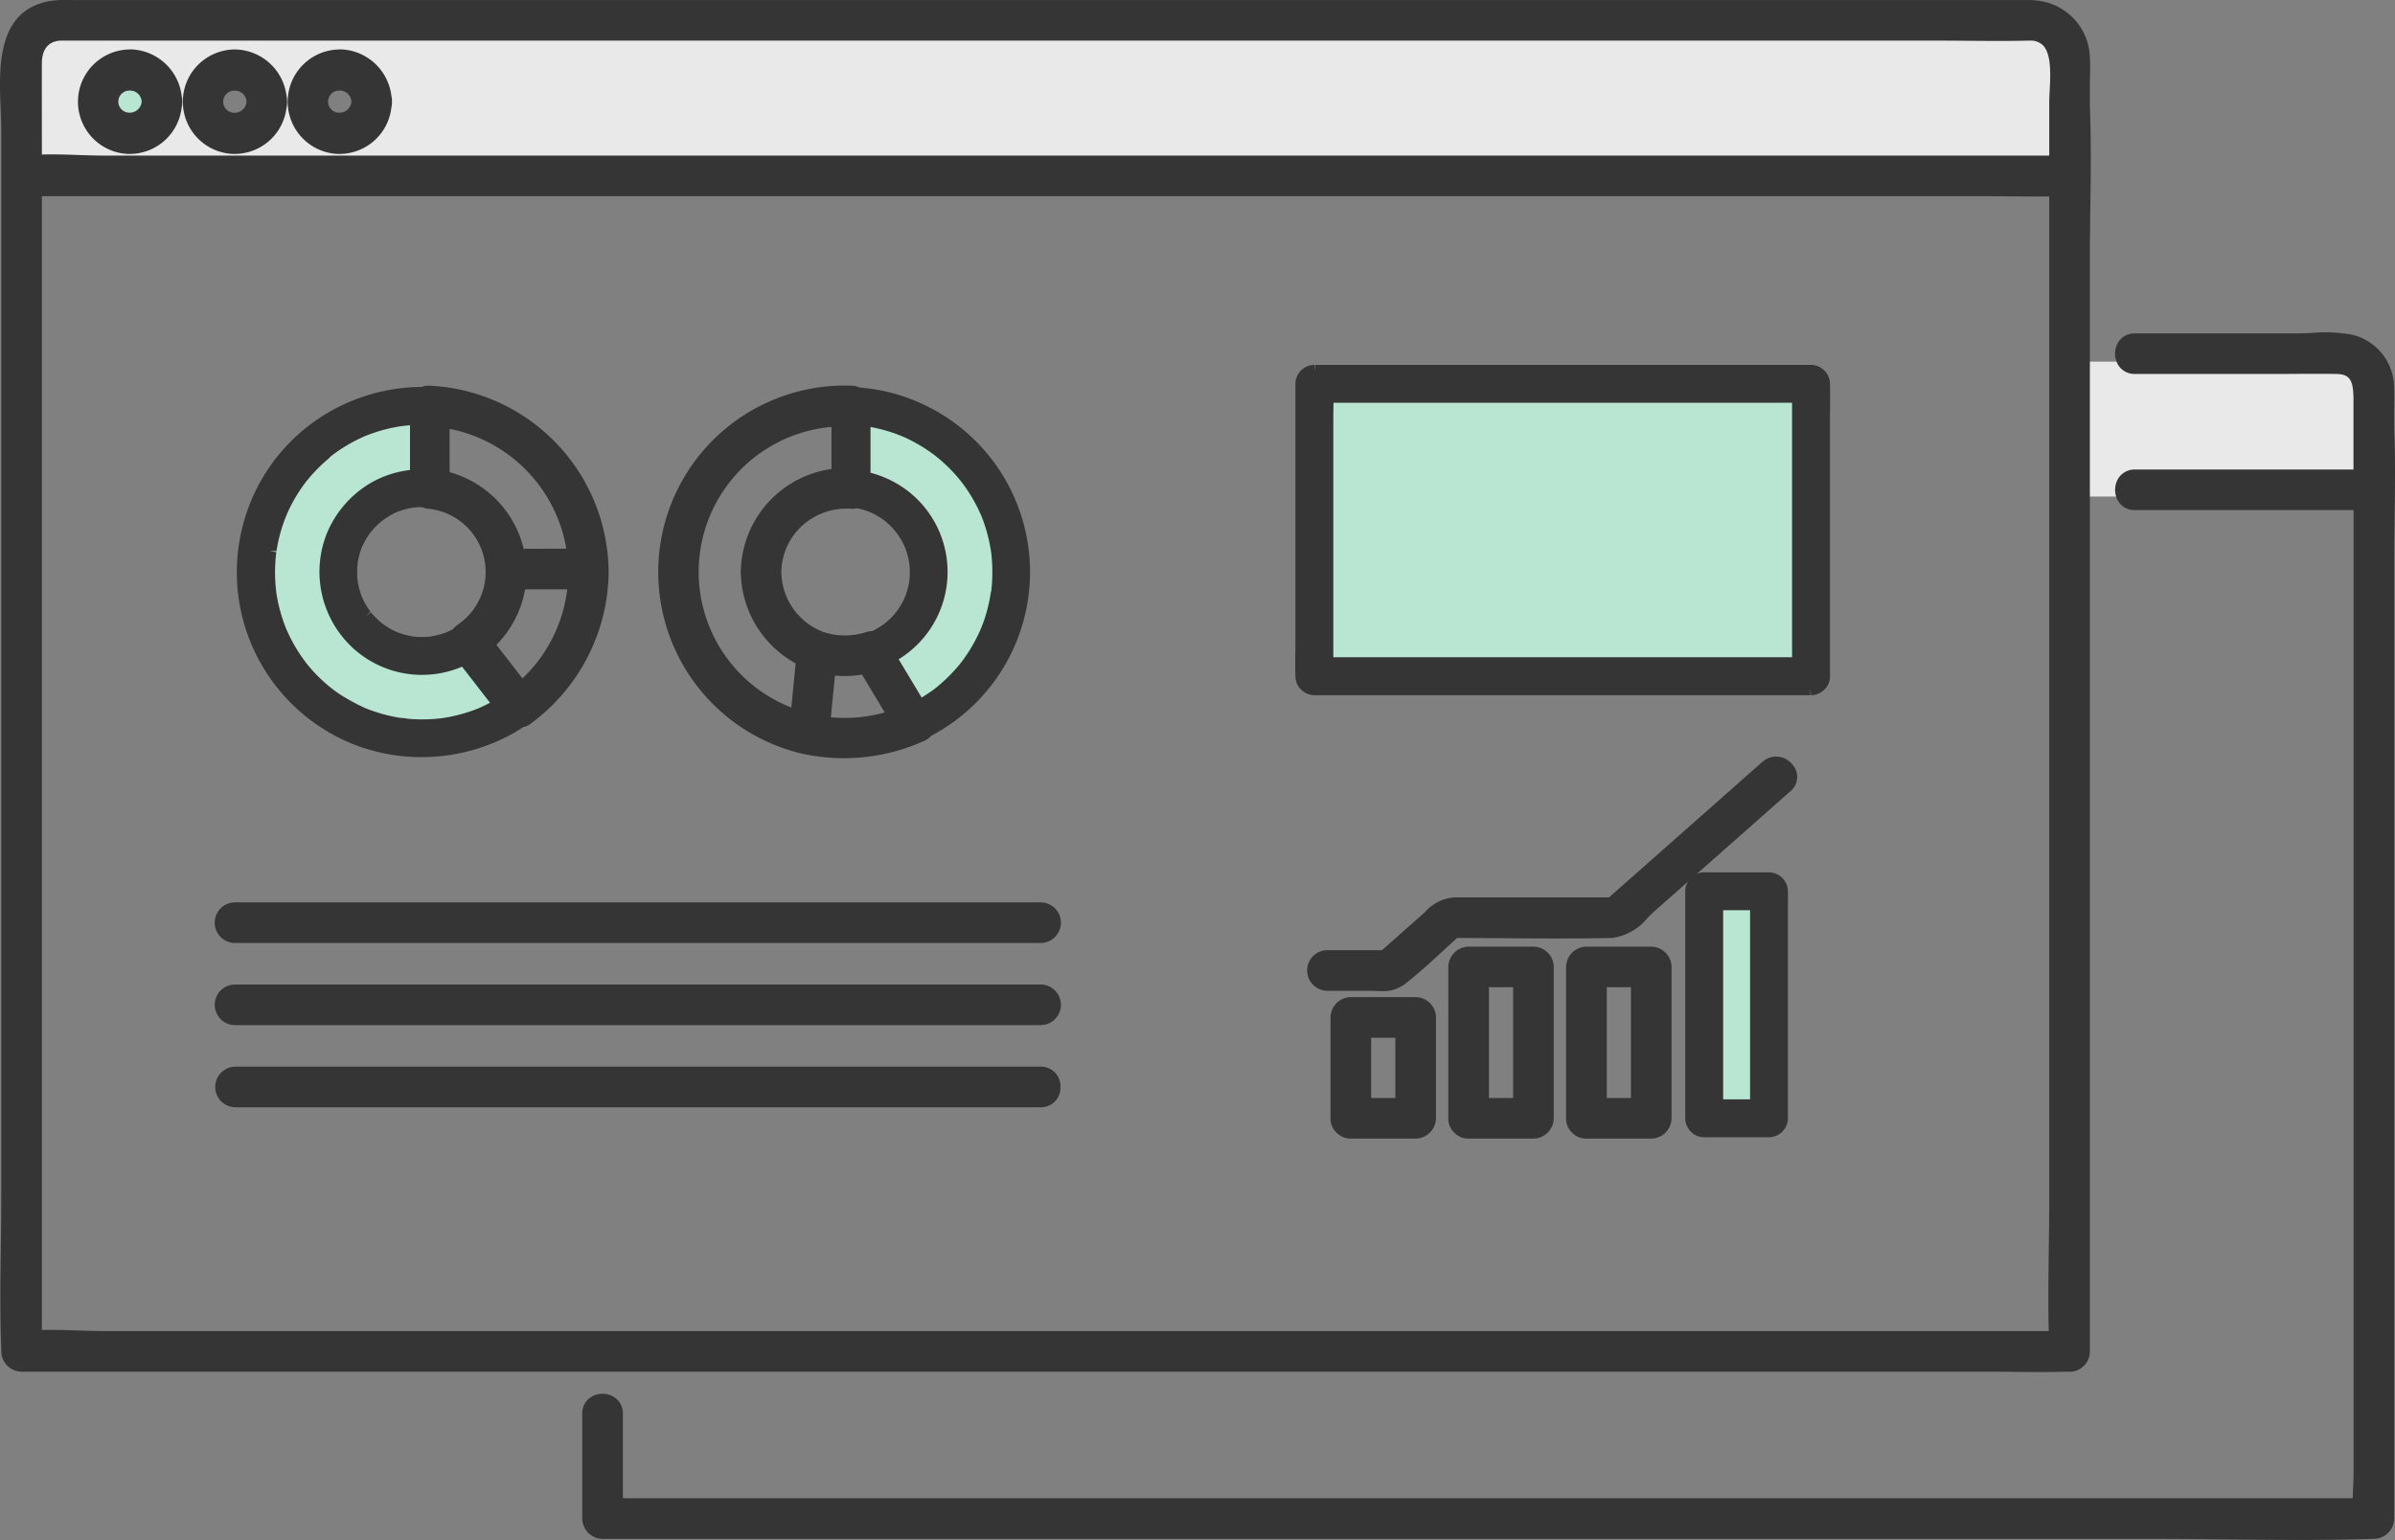 <svg id="グループ_622" data-name="グループ 622" xmlns="http://www.w3.org/2000/svg" xmlns:xlink="http://www.w3.org/1999/xlink" width="174.912" height="112.502" viewBox="0 0 174.912 112.502">
  <rect x="0" y="0" width="174.912" height="112.502" fill="#808080" stroke="none"/>
  <defs>
    <clipPath id="clip-path">
      <rect id="長方形_87" data-name="長方形 87" width="174.912" height="112.502" fill="none"/>
    </clipPath>
  </defs>
  <g id="グループ_622-2" data-name="グループ 622" clip-path="url(#clip-path)">
    <path id="パス_919" data-name="パス 919" d="M328.128,54.176c-1.57-.027-3.144,0-4.715,0H313.387a.9.9,0,0,1-.793-.41H309.6v9.855h2.939a.993.993,0,0,1,.844-1.482h16.456V57.23c0-1.387.163-3.022-1.715-3.053" transform="translate(-157.468 -27.346)" fill="#e9e9e9"/>
    <path id="パス_920" data-name="パス 920" d="M66.868,94.879h0" transform="translate(-34.01 -48.252)" fill="#fff"/>
    <path id="パス_921" data-name="パス 921" d="M52.167,83.54c0-.008,0-.015,0-.026v-.005a.17.17,0,0,1,0,.031" transform="translate(-26.533 -42.474)" fill="#fff"/>
    <path id="パス_922" data-name="パス 922" d="M52.153,86.441v.009c-.007-.053-.027-.158,0-.009" transform="translate(-26.519 -43.926)" fill="#fff"/>
    <path id="パス_923" data-name="パス 923" d="M52.159,83.573c-.006.039-.008.056-.007.057,0-.014,0-.036.007-.057" transform="translate(-26.525 -42.506)" fill="#fff"/>
    <path id="パス_924" data-name="パス 924" d="M61.378,74.462l.006,0-.019,0h.013" transform="translate(-31.211 -37.871)" fill="#fff"/>
    <path id="パス_925" data-name="パス 925" d="M61.222,74.477l.065-.01h-.016c-.065.006-.067.009-.05.008" transform="translate(-31.134 -37.875)" fill="#fff"/>
    <path id="パス_926" data-name="パス 926" d="M151,5.043c-.093,0-.187,0-.281,0-2.124.052-4.256,0-6.381,0H7.529c-.159,0-.321-.008-.481,0A1.913,1.913,0,0,0,5.219,7.2c-.015,2.389,0,4.779,0,7.168,1.68-.092,3.433.058,5.094.058H152.8V10.05c0-1.613.611-4.892-1.8-5.007M15.434,10.325a3.325,3.325,0,1,1,0-.655,1.028,1.028,0,0,1,.032.326,1.028,1.028,0,0,1-.033.329m7.659,0a3.327,3.327,0,1,1,0-.655,1.028,1.028,0,0,1,.032.326,1.029,1.029,0,0,1-.032.329m7.659,0a3.325,3.325,0,1,1,0-.655,1.014,1.014,0,0,1,.031.326,1.015,1.015,0,0,1-.032.329" transform="translate(-2.651 -2.563)" fill="#e9e9e9"/>
    <path id="パス_927" data-name="パス 927" d="M16.572,13.781a1.346,1.346,0,0,0,2.69,0,1.346,1.346,0,0,0-2.69,0" transform="translate(-8.429 -6.348)" fill="#b9e6d3"/>
    <path id="パス_928" data-name="パス 928" d="M255.1,135.47v13.651h2.948v-14.8H255.1Z" transform="translate(-129.749 -68.318)" fill="#b9e6d3"/>
    <path id="パス_929" data-name="パス 929" d="M228.078,58.88h-30.9c0,.581-.018,1.165-.018,1.743v17.83c.2,0,.391,0,.586,0h33.891c0-.581.011-1.163.011-1.743V58.885c-.2,0-.391,0-.586,0Z" transform="translate(-100.276 -29.947)" fill="#b9e6d3"/>
    <path id="パス_930" data-name="パス 930" d="M128.642,62.341l-.046-.006.046.006" transform="translate(-65.406 -31.704)" fill="#00c8e7"/>
    <path id="パス_931" data-name="パス 931" d="M139.486,103.245h0" transform="translate(-70.939 -52.512)" fill="#00c8e7"/>
    <path id="パス_932" data-name="パス 932" d="M138.167,71.923c-.005-.03-.012-.066-.015-.093-.015-.09-.029-.179-.045-.269a12.147,12.147,0,0,0-.51-1.913c-.052-.146-.107-.29-.164-.434l-.039-.1c-.021-.049-.042-.1-.064-.147q-.176-.391-.378-.768A12.144,12.144,0,0,0,136,66.71c-.048-.064-.15-.194-.038-.054l-.122-.153q-.133-.165-.272-.325-.287-.332-.6-.644t-.62-.578q-.172-.15-.349-.293l-.123-.1L133.8,64.5a12.032,12.032,0,0,0-1.462-.932q-.391-.212-.8-.394l-.141-.061-.134-.055c-.134-.053-.269-.1-.4-.152a12.021,12.021,0,0,0-1.712-.472c-.155-.031-.312-.059-.468-.084l-.189-.028-.048,0-.038,0v4.307a7.2,7.2,0,0,1,3.04,1.429,7,7,0,0,1-1.17,11.634q1.093,1.823,2.187,3.645c.174-.1.347-.195.517-.3.208-.13.413-.266.613-.409.1-.069.193-.14.288-.212l.063-.049.109-.088a12.263,12.263,0,0,0,1.82-1.835c.021-.027.094-.122.086-.11l.031-.042c.063-.085.124-.17.185-.256q.172-.244.333-.5a12.275,12.275,0,0,0,.654-1.168c.052-.106.1-.213.151-.32l.057-.129s.043-.1.053-.124l.022-.056.052-.133q.051-.133.1-.267a12.028,12.028,0,0,0,.386-1.309q.078-.336.138-.676c.019-.108.035-.217.052-.325l0-.016c.006-.055.008-.07.007-.065l.006-.046a12.572,12.572,0,0,0,.081-1.413c0-.36-.016-.72-.047-1.079-.015-.162-.029-.325-.053-.486" transform="translate(-65.308 -31.694)" fill="#b9e6d3"/>
    <path id="パス_933" data-name="パス 933" d="M148.291,88.021c0,.019,0,.038-.007.057,0-.024.006-.051.007-.057" transform="translate(-75.419 -44.769)" fill="#00c8e7"/>
    <path id="パス_934" data-name="パス 934" d="M148.274,88.18c0-.014,0-.028.005-.042v.007c0,.011,0,.021,0,.035" transform="translate(-75.414 -44.828)" fill="#00c8e7"/>
    <path id="パス_935" data-name="パス 935" d="M148.282,88.085v-.007c0-.019,0-.038.007-.057s0,.01-.008.065" transform="translate(-75.418 -44.767)" fill="#353535"/>
    <path id="パス_936" data-name="パス 936" d="M40.016,88.071v0" transform="translate(-20.353 -44.794)" fill="#00c8e7"/>
    <path id="パス_937" data-name="パス 937" d="M71.653,106.14h0" transform="translate(-36.444 -53.973)" fill="#00c8e7"/>
    <path id="パス_938" data-name="パス 938" d="M51.088,80.436a7.134,7.134,0,0,1-4.606-1.728,7.039,7.039,0,0,1-1.909-7.9,7.19,7.19,0,0,1,2.768-3.332A6.962,6.962,0,0,1,50.695,66.4V62.17c-.1,0-.2,0-.3.009q-.276.015-.55.044c-.091.009-.182.02-.272.031l-.041,0-.059.01q-.534.082-1.06.211t-1.024.3c-.167.057-.333.118-.5.183-.077.03-.154.059-.229.093l-.1.048a12.112,12.112,0,0,0-1.827,1.022q-.229.156-.451.321c-.046.034-.123.1-.112.086l-.143.115q-.4.329-.775.693t-.713.756c-.121.14-.233.285-.352.426v0l-.037.049c-.053.069-.1.14-.154.21a12.192,12.192,0,0,0-1.069,1.8q-.064.133-.125.268l-.054.12-.007.017c-.01.023-.026.059-.031.073l-.049.123q-.043.108-.083.216-.186.5-.328,1.013T40,71.46q-.031.167-.057.335c0,.029-.008.058-.013.087-.019.164-.038.327-.052.491a12.318,12.318,0,0,0,.016,2.253q.014.137.03.274a.212.212,0,0,1,.012.088V75q.041.268.093.534.1.527.254,1.044t.342,1.006c.034.088.068.177.106.264.017.035.035.077.046.1q.1.225.212.445a12.14,12.14,0,0,0,1.092,1.78c.03.041.226.286.077.1.055.067.108.136.163.2q.155.189.316.371.346.388.723.747c.252.239.515.464.785.683l.042.034.06.045c.069.052.14.1.21.154q.2.143.4.277a16.124,16.124,0,0,0,1.842,1h0l.119.049c.082.033.164.064.247.1q.233.087.469.165.509.167,1.03.287.279.064.562.116.133.024.267.046l.1.016a.028.028,0,0,1,.013,0,4.778,4.778,0,0,1,.53.062c.184.015.368.027.552.034a12.211,12.211,0,0,0,1.265-.015c.228-.014.454-.036.68-.062l.034,0,.148-.022c.111-.017.222-.036.332-.056a12.068,12.068,0,0,0,1.3-.314q.316-.1.626-.208c.1-.037.205-.076.308-.116l.152-.061.018-.008a13.834,13.834,0,0,0,1.323-.682l-2.624-3.389a7.15,7.15,0,0,1-3.069.714" transform="translate(-20.26 -31.62)" fill="#b9e6d3"/>
    <path id="パス_939" data-name="パス 939" d="M59.509,107.743h0" transform="translate(-30.267 -54.799)" fill="#00c8e7"/>
    <path id="パス_940" data-name="パス 940" d="M40.022,88.111a.334.334,0,0,0,.009.056c0-.022-.008-.07-.012-.084l0,.028" transform="translate(-20.354 -44.8)" fill="#00c8e7"/>
    <path id="パス_941" data-name="パス 941" d="M59.517,107.739l.03,0c.119.018.022-.008-.019-.008l-.012,0" transform="translate(-30.271 -54.796)" fill="#00c8e7"/>
    <path id="パス_942" data-name="パス 942" d="M52.153,83.6a.31.31,0,0,0,.011-.083l0,.026c0,.02-.005.043-.007.057" transform="translate(-26.526 -42.48)" fill="#353535"/>
    <path id="パス_943" data-name="パス 943" d="M61.232,74.476a.319.319,0,0,0,.078-.011H61.3l-.065.01" transform="translate(-31.143 -37.874)" fill="#353535"/>
    <path id="パス_944" data-name="パス 944" d="M59.516,107.739l.012,0a.026.026,0,0,0-.013,0h0" transform="translate(-30.27 -54.796)" fill="#353535"/>
    <path id="パス_945" data-name="パス 945" d="M40.018,88.079c0,.014.009.062.012.084a.221.221,0,0,0-.012-.088v0" transform="translate(-20.354 -44.796)" fill="#353535"/>
    <path id="パス_946" data-name="パス 946" d="M218.862,56.474V55.452c0-.223,0-.445.006-.668.006-.451.013-.918-.007-1.38a4,4,0,0,0-3.022-3.805,11.012,11.012,0,0,0-3.011-.138c-.377.016-.747.033-1.1.033h-11.8a1.388,1.388,0,0,0-1.26.727,1.614,1.614,0,0,0,.053,1.6v0a1.4,1.4,0,0,0,1.205.636h10.026c.525,0,1.049,0,1.574-.006,1.027-.006,2.092-.012,3.133.006,1.14.02,1.248.665,1.234,2.248l0,4.732H199.932a1.4,1.4,0,0,0-1.221.659,1.607,1.607,0,0,0-.064,1.532v0a1.382,1.382,0,0,0,1.283.772H215.9v70.409c0,.317-.017.65-.034.99-.013.26-.027.525-.033.792H89.962c-.15,0-.3-.005-.459-.011v-6.172a1.39,1.39,0,0,0-.723-1.258,1.6,1.6,0,0,0-1.561.022,1.4,1.4,0,0,0-.683,1.236v7.667a1.5,1.5,0,0,0,1.484,1.483H201.539c1.73,0,3.464.019,5.2.039,1.716.019,3.462.039,5.214.039s3.5-.02,5.234-.078h.194a1.5,1.5,0,0,0,1.483-1.483V66.151c0-1.065.016-2.134.031-3.2.03-2.122.063-4.317-.032-6.473m-.491-.111Z" transform="translate(-44.013 -25.137)" fill="#353535"/>
    <path id="パス_947" data-name="パス 947" d="M147,100.22c.641.005,1.292.012,1.947.012s1.31-.006,1.961-.024c.05,0,.1,0,.148,0h.089a1.366,1.366,0,0,0,1.021-.409,1.413,1.413,0,0,0,.462-1.073V18.85c0-1.221.017-2.446.033-3.672.033-2.428.067-4.939-.033-7.4v-1.4c0-.238,0-.478.009-.718.011-.554.022-1.128-.023-1.7A4.3,4.3,0,0,0,148.626.029a1.641,1.641,0,0,0-.272-.024H5.43L5.086,0A7.724,7.724,0,0,0,3.616.08C-.256.777-.079,4.959.051,8.013c.022.513.042,1,.042,1.436V87.518c0,1.221-.017,2.445-.033,3.672-.033,2.428-.067,4.938.033,7.4v.134a1.5,1.5,0,0,0,1.483,1.483H145.059c.646,0,1.292.006,1.939.012m2.694-93.614c-.016.322-.031.622-.031.88v3.882h-142c-.625,0-1.263-.022-1.906-.043s-1.323-.045-1.99-.045q-.355,0-.707.01l0-1.094c0-1.853-.007-3.707,0-5.56,0-.728.244-1.609,1.364-1.667.1-.005.192,0,.287,0l136.982,0c.707,0,1.414.006,2.122.012,1.4.01,2.847.023,4.271-.012.057,0,.113,0,.171,0h.074a1.222,1.222,0,0,1,.9.371c.6.66.521,2.165.465,3.265M7.661,97.242c-.626,0-1.265-.022-1.908-.043-.886-.029-1.8-.059-2.693-.035V14.335h142c.629,0,1.259.005,1.889.01.889.007,1.8.016,2.712.007V87.518c0,1.212-.016,2.427-.032,3.644-.026,1.994-.053,4.05-.007,6.079H7.661Z" transform="translate(0 0)" fill="#353535"/>
    <path id="パス_948" data-name="パス 948" d="M15.355,7.352a3.818,3.818,0,0,0-.149,7.632c.057,0,.114,0,.171,0a3.82,3.82,0,0,0,3.756-3.39,1.54,1.54,0,0,0,.042-.427,1.494,1.494,0,0,0-.041-.423,3.857,3.857,0,0,0-3.779-3.4m-.066,4.627a.808.808,0,0,1,0-1.615h.024a.849.849,0,0,1,.9.807.871.871,0,0,1-.919.807" transform="translate(-5.867 -3.739)" fill="#353535"/>
    <path id="パス_949" data-name="パス 949" d="M30.942,7.352a3.818,3.818,0,0,0-.149,7.632c.057,0,.114,0,.171,0A3.82,3.82,0,0,0,34.72,11.6a1.54,1.54,0,0,0,.042-.427,1.494,1.494,0,0,0-.041-.423,3.857,3.857,0,0,0-3.779-3.4m-.066,4.627a.808.808,0,0,1,0-1.615H30.9a.85.85,0,0,1,.9.807.871.871,0,0,1-.919.807" transform="translate(-13.795 -3.739)" fill="#353535"/>
    <path id="パス_950" data-name="パス 950" d="M46.528,7.352a3.818,3.818,0,0,0-.149,7.632c.057,0,.114,0,.171,0a3.82,3.82,0,0,0,3.756-3.39,1.54,1.54,0,0,0,.042-.427,1.494,1.494,0,0,0-.041-.423,3.857,3.857,0,0,0-3.779-3.4m-.066,4.627a.808.808,0,0,1,0-1.615h.024a.85.85,0,0,1,.9.807.866.866,0,0,1-.919.807" transform="translate(-21.722 -3.739)" fill="#353535"/>
    <path id="パス_951" data-name="パス 951" d="M238.979,140.738h-4.734a1.5,1.5,0,0,0-1.483,1.483v11.055a1.368,1.368,0,0,0,.409,1.022,1.414,1.414,0,0,0,1.073.461h4.734a1.5,1.5,0,0,0,1.484-1.483V142.221a1.5,1.5,0,0,0-1.484-1.483M237.5,151.794h-1.768V143.7H237.5Z" transform="translate(-118.386 -71.581)" fill="#353535"/>
    <path id="パス_952" data-name="パス 952" d="M221.473,140.738H216.74a1.5,1.5,0,0,0-1.484,1.483v11.055a1.368,1.368,0,0,0,.41,1.022,1.414,1.414,0,0,0,1.074.461h4.733a1.5,1.5,0,0,0,1.483-1.483V142.221a1.5,1.5,0,0,0-1.483-1.483m-1.483,11.056h-1.768V143.7h1.768Z" transform="translate(-109.482 -71.581)" fill="#353535"/>
    <path id="パス_953" data-name="パス 953" d="M203.967,148.238h-4.734a1.5,1.5,0,0,0-1.483,1.483v7.37a1.368,1.368,0,0,0,.41,1.022,1.414,1.414,0,0,0,1.073.461h4.734a1.5,1.5,0,0,0,1.483-1.483v-7.37a1.5,1.5,0,0,0-1.483-1.483m-1.483,7.37h-1.768v-4.4h1.768Z" transform="translate(-100.578 -75.396)" fill="#353535"/>
    <path id="パス_954" data-name="パス 954" d="M227.521,112.86l-11.2,9.9H205.093a3.139,3.139,0,0,0-2.22,1.082l-3.135,2.775h-4.022a1.484,1.484,0,0,0,0,2.967h2.968c.152,0,.308.006.463.012s.333.013.5.013a2.687,2.687,0,0,0,1.723-.486c1.021-.788,1.988-1.682,2.923-2.545.309-.285.617-.57.926-.85,1.129,0,2.259.01,3.39.018,2.606.019,5.3.037,7.951-.019a4.077,4.077,0,0,0,2.612-1.51c.168-.164.331-.324.493-.467l2.418-2.138a1.347,1.347,0,0,0-.2.7V138.9a1.41,1.41,0,0,0,.442,1.009,1.3,1.3,0,0,0,.891.376H228a1.4,1.4,0,0,0,1.384-1.384V122.318A1.4,1.4,0,0,0,228,120.934h-4.733a1.341,1.341,0,0,0-.538.114L229.574,115a1.355,1.355,0,0,0,.109-1.975,1.5,1.5,0,0,0-2.161-.164M224.652,123.7h1.966v13.815h-1.966Z" transform="translate(-98.807 -57.205)" fill="#353535"/>
    <path id="パス_955" data-name="パス 955" d="M33.43,137.122H92.263a1.483,1.483,0,0,0,0-2.966H33.43a1.483,1.483,0,0,0,0,2.966" transform="translate(-16.265 -68.233)" fill="#353535"/>
    <path id="パス_956" data-name="パス 956" d="M33.43,149.334H92.263a1.483,1.483,0,0,0,0-2.966H33.43a1.483,1.483,0,0,0,0,2.966" transform="translate(-16.265 -74.445)" fill="#353535"/>
    <path id="パス_957" data-name="パス 957" d="M93.712,160.062a1.421,1.421,0,0,0-1.449-1.483H33.43a1.484,1.484,0,0,0,0,2.967H92.263a1.421,1.421,0,0,0,1.449-1.484" transform="translate(-16.265 -80.655)" fill="#353535"/>
    <path id="パス_958" data-name="パス 958" d="M193.9,78.374l35.263,0,.476,0c.161,0,.322,0,.483,0l-.01-.491.06.491a1.406,1.406,0,0,0,1.008-.442,1.289,1.289,0,0,0,.375-.942V58.262c0-.286,0-.574.006-.861,0-.574.011-1.167-.006-1.756v-.019a1.4,1.4,0,0,0-1.384-1.384l-35.263,0c-.32,0-.639,0-.959,0l.01.491-.06-.491a1.4,1.4,0,0,0-1.384,1.384V74.354c0,.286,0,.573-.006.86-.005.574-.011,1.167.006,1.775a1.4,1.4,0,0,0,1.384,1.384m1.384-2.768V58.262c0-.284,0-.57.009-.855,0-.132,0-.264.005-.4h33.49V74.354c0,.282,0,.565,0,.847,0,.135,0,.27,0,.4h-33.5Z" transform="translate(-97.908 -27.586)" fill="#353535"/>
    <path id="パス_959" data-name="パス 959" d="M108.511,84.244a14.625,14.625,0,0,0,2.935.3A14.225,14.225,0,0,0,117.3,83.27a1.414,1.414,0,0,0,.5-.366,13.522,13.522,0,0,0-1.344-24.537h0a13.216,13.216,0,0,0-3.881-.9,1.519,1.519,0,0,0-.574-.137,13.628,13.628,0,0,0-3.5,26.915m13.663-11.885a.458.458,0,0,0-.011.052l-.051.317q-.057.326-.132.649a11.564,11.564,0,0,1-.371,1.256c-.03.086-.062.171-.1.257l-.05.126-.016.04-.108.247q-.07.155-.145.307a11.616,11.616,0,0,1-.627,1.121q-.154.242-.319.475c-.058.083-.117.164-.207.285h0l0,0h0l-.006.008-.016.019-.053.068a11.784,11.784,0,0,1-1.748,1.763l-.155.123c-.092.069-.184.138-.278.2q-.289.2-.59.392l-.082.051-1.682-2.8a7.481,7.481,0,0,0,.8-12.194,7.707,7.707,0,0,0-2.854-1.433V60.347l.157.029a11.767,11.767,0,0,1,1.643.453c.13.047.259.1.387.146l.254.108q.389.175.765.378a11.815,11.815,0,0,1,1.4.892l.195.151q.17.137.336.281.307.267.6.555t.574.617q.133.155.26.312l.07.088.015.02.064.084A11.654,11.654,0,0,1,121,65.894q.195.361.363.738l.1.224q.083.207.158.418a11.6,11.6,0,0,1,.488,1.835c.016.086.03.172.044.258l0,.015.013.077c.022.141.034.284.049.455.029.33.045.679.046,1.033a12.12,12.12,0,0,1-.078,1.358l-.007.056Zm-11.4,6.15a7.89,7.89,0,0,0,1.978-.074l1.657,2.763a10.8,10.8,0,0,1-3.933.354ZM112.458,66.3a5.819,5.819,0,0,1,.712.205l.257.106c.067.031.134.063.2.1a5.667,5.667,0,0,1,.621.374l.2.153c.061.052.122.1.182.156a5.751,5.751,0,0,1,.5.516l.167.209c.044.061.087.122.129.185a5.673,5.673,0,0,1,.36.63l.106.239c.028.075.057.15.082.225a5.648,5.648,0,0,1,.189.717l.04.262c.008.084.016.168.021.251a5.691,5.691,0,0,1-.01.788l-.01.1c0,.009,0,.018,0,.028l-.011.088c-.017.107-.038.213-.062.318a5.658,5.658,0,0,1-.221.738l-.083.2q-.067.143-.142.282a5.666,5.666,0,0,1-.4.635l-.051.064a.389.389,0,0,0-.028.037h0l-.075.089q-.133.155-.277.3c-.088.088-.18.175-.273.257-.048.041-.1.082-.144.121l-.058.047a6.886,6.886,0,0,1-.7.441c-.07.037-.141.071-.213.105a.95.95,0,0,0-.4.059,5.024,5.024,0,0,1-3.16-.006,4.751,4.751,0,0,1-3.057-4.369,4.694,4.694,0,0,1,1.515-3.385,4.822,4.822,0,0,1,3.6-1.241,1.321,1.321,0,0,0,.405-.04l.094.019m-1.951-5.955v3.067a7.7,7.7,0,0,0-6.619,7.337,1.57,1.57,0,0,0-.01.189,1.262,1.262,0,0,0,.011.2,7.734,7.734,0,0,0,4,6.477l-.314,3.224a10.635,10.635,0,0,1,2.928-20.5" transform="translate(-49.787 -29.154)" fill="#353535"/>
    <path id="パス_960" data-name="パス 960" d="M44.6,83.839a13.26,13.26,0,0,0,4.085.635,13.712,13.712,0,0,0,6.692-1.73c.233-.132.476-.281.754-.465a1.179,1.179,0,0,0,.473-.2,13.933,13.933,0,0,0,5.76-10.965,1.517,1.517,0,0,0,0-.172l-.005-.229a13.72,13.72,0,0,0-13.1-13.375h0a1.365,1.365,0,0,0-.552.092A13.669,13.669,0,0,0,40.1,60.548a13.471,13.471,0,0,0-4.671,8,13.527,13.527,0,0,0,9.172,15.3M51.344,74.8a1.739,1.739,0,0,0-.357.33q-.115.063-.234.122c-.057.028-.115.054-.2.09-.132.051-.264.1-.4.14-.187.057-.374.1-.563.135l-.217.045c-.066.007-.133.014-.2.019-.147.011-.294.016-.435.017s-.279,0-.418-.015c-.072,0-.144-.012-.216-.02l-.076-.011a5.731,5.731,0,0,1-.838-.21c-.057-.019-.114-.039-.168-.058l-.209-.086c-.073-.034-.145-.069-.217-.107a6.247,6.247,0,0,1-.72-.446l-.045-.033-.121-.1q-.159-.136-.309-.284c-.1-.1-.195-.2-.286-.3-.039-.045-.078-.091-.116-.138l-.38.312.342-.359a6.513,6.513,0,0,1-.451-.721c-.037-.071-.07-.142-.1-.214l-.062-.129s-.016-.044-.018-.05c-.029-.076-.057-.153-.082-.229a5.537,5.537,0,0,1-.2-.805l-.009-.056c0-.046-.013-.114-.02-.172C44,71.306,44,71.146,44,70.988c0-.139,0-.278.013-.417,0-.073.011-.147.02-.224l0-.022c0-.01,0-.026,0-.034l0-.012a5.632,5.632,0,0,1,.195-.809l.031-.1a1.509,1.509,0,0,1,.077-.22c.014-.027.03-.056.044-.087q.05-.109.105-.217a5.6,5.6,0,0,1,.437-.716l.137-.175c.09-.107.183-.21.282-.31s.2-.2.3-.289c.044-.039.089-.077.135-.115l.2-.14a6.6,6.6,0,0,1,.644-.4c.072-.036.144-.072.252-.121l.023-.01c.146-.055.291-.109.44-.154s.3-.083.446-.115c.081-.017.162-.034.236-.046l.049-.007.031-.005.022,0c.2-.019.4-.029.6-.029a1.786,1.786,0,0,0,.467.114A4.648,4.648,0,0,1,51.344,74.8M41.987,62.57l.139-.112.014-.01.084-.065c.143-.106.286-.209.433-.309a11.734,11.734,0,0,1,1.748-.978l.107-.049c.063-.028.129-.053.21-.084q.236-.094.477-.175c.323-.111.654-.209.982-.289s.677-.15,1.016-.2l.029-.007.057-.005.263-.03c.1-.01.207-.02.311-.027V63.5A7.393,7.393,0,0,0,44.731,64.6a7.69,7.69,0,0,0-2.957,3.557,7.571,7.571,0,0,0,2.043,8.463,7.469,7.469,0,0,0,7.843,1.248L53.7,80.5c-.26.138-.523.267-.786.385l-.15.06q-.146.058-.294.111-.3.108-.6.2a11.9,11.9,0,0,1-1.242.3c-.106.019-.211.037-.319.054l-.162.024c-.218.025-.436.046-.655.06a11.822,11.822,0,0,1-1.216.014c-.176-.007-.353-.018-.521-.032l-.087-.013a3.491,3.491,0,0,0-.467-.053h-.026l-.293-.05q-.271-.049-.54-.111c-.332-.077-.664-.17-.987-.276q-.228-.074-.452-.158c-.079-.029-.158-.06-.237-.091l-.15-.065a15.161,15.161,0,0,1-1.724-.936c-.131-.086-.26-.174-.385-.265l-.291-.218c-.285-.231-.533-.446-.755-.657-.241-.229-.475-.47-.694-.717-.1-.116-.2-.234-.3-.355l-.114-.143,0-.006h0l0,0c-.011-.016-.022-.031-.035-.048l-.068-.087a11.7,11.7,0,0,1-1.048-1.708q-.106-.212-.2-.427l-.046-.1c-.029-.064-.054-.13-.1-.241-.123-.315-.233-.64-.327-.965s-.178-.665-.244-1q-.049-.251-.087-.5v0a.493.493,0,0,0-.011-.06c0-.007,0-.014,0-.021h0v-.019l-.028-.257a11.819,11.819,0,0,1-.015-2.163c.013-.159.032-.317.051-.476l-.488-.057.5-.012c.017-.108.034-.215.054-.321.061-.336.139-.674.23-1.006s.2-.652.315-.971l.212-.518q.059-.129.121-.257a11.644,11.644,0,0,1,1.026-1.724c.049-.067.1-.134.17-.231l.155-.188c.063-.078.127-.157.193-.233.217-.251.448-.495.685-.725s.488-.456.744-.666m17.329,9.641a10.748,10.748,0,0,1-3.271,6.5l-1.9-2.45a7.63,7.63,0,0,0,2.091-4.054Zm-3.184-2.966a7.66,7.66,0,0,0-5.408-5.6V60.491a10.764,10.764,0,0,1,8.525,8.754Z" transform="translate(-17.914 -29.163)" fill="#353535"/>
  </g>
</svg>

